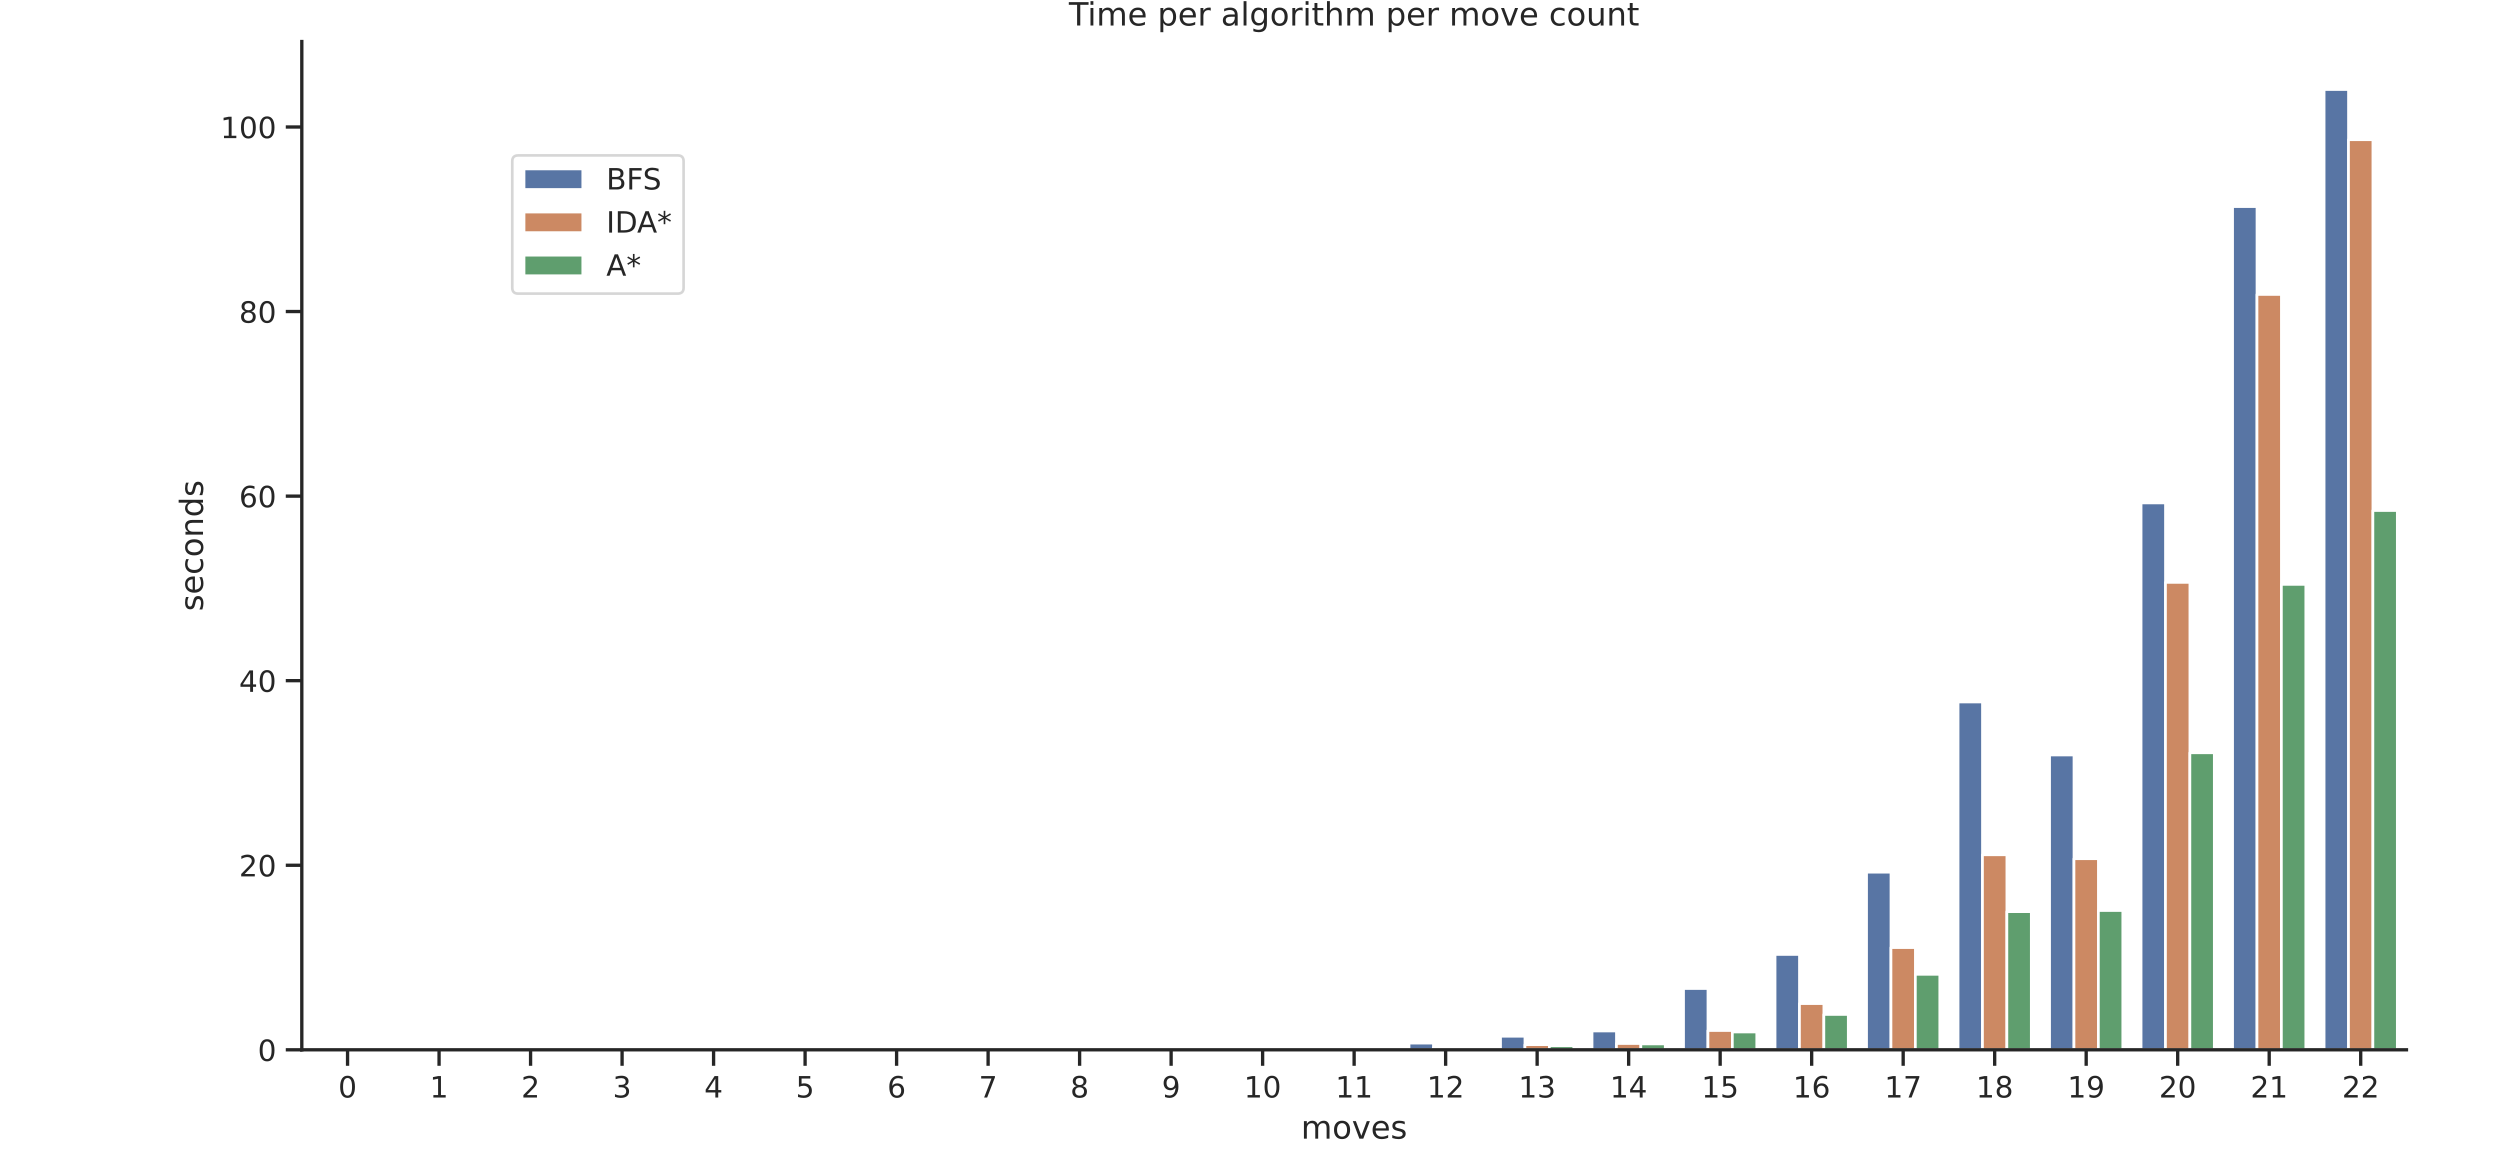 <?xml version="1.0" encoding="utf-8" standalone="no"?>
<!DOCTYPE svg PUBLIC "-//W3C//DTD SVG 1.1//EN"
  "http://www.w3.org/Graphics/SVG/1.1/DTD/svg11.dtd">
<!-- Created with matplotlib (https://matplotlib.org/) -->
<svg height="432pt" version="1.1" viewBox="0 0 936 432" width="936pt" xmlns="http://www.w3.org/2000/svg" xmlns:xlink="http://www.w3.org/1999/xlink">
 <defs>
  <style type="text/css">*{stroke-linecap:butt;stroke-linejoin:round;}</style>
 </defs>
 <g id="figure_1">
  <g id="patch_1">
   <path d="M 0 432 
L 936 432 
L 936 0 
L 0 0 
z
" style="fill:#ffffff;"/>
  </g>
  <g id="axes_1">
   <g id="patch_2">
    <path d="M 112.996 393.048 
L 900.977 393.048 
L 900.977 15.552 
L 112.996 15.552 
z
" style="fill:#ffffff;"/>
   </g>
   <g id="matplotlib.axis_1">
    <g id="xtick_1">
     <g id="line2d_1">
      <defs>
       <path d="M 0 0 
L 0 6 
" id="mb1e153c646" style="stroke:#262626;stroke-width:1.25;"/>
      </defs>
      <g>
       <use style="fill:#262626;stroke:#262626;stroke-width:1.25;" x="130.126" xlink:href="#mb1e153c646" y="393.048"/>
      </g>
     </g>
     <g id="text_1">
      <!-- 0 -->
      <g style="fill:#262626;" transform="translate(126.627 410.906)scale(0.11 -0.11)">
       <defs>
        <path d="M 31.781 66.406 
Q 24.172 66.406 20.328 58.906 
Q 16.5 51.422 16.5 36.375 
Q 16.5 21.391 20.328 13.891 
Q 24.172 6.391 31.781 6.391 
Q 39.453 6.391 43.281 13.891 
Q 47.125 21.391 47.125 36.375 
Q 47.125 51.422 43.281 58.906 
Q 39.453 66.406 31.781 66.406 
z
M 31.781 74.219 
Q 44.047 74.219 50.516 64.516 
Q 56.984 54.828 56.984 36.375 
Q 56.984 17.969 50.516 8.266 
Q 44.047 -1.422 31.781 -1.422 
Q 19.531 -1.422 13.062 8.266 
Q 6.594 17.969 6.594 36.375 
Q 6.594 54.828 13.062 64.516 
Q 19.531 74.219 31.781 74.219 
z
" id="DejaVuSans-48"/>
       </defs>
       <use xlink:href="#DejaVuSans-48"/>
      </g>
     </g>
    </g>
    <g id="xtick_2">
     <g id="line2d_2">
      <g>
       <use style="fill:#262626;stroke:#262626;stroke-width:1.25;" x="164.386" xlink:href="#mb1e153c646" y="393.048"/>
      </g>
     </g>
     <g id="text_2">
      <!-- 1 -->
      <g style="fill:#262626;" transform="translate(160.887 410.906)scale(0.11 -0.11)">
       <defs>
        <path d="M 12.406 8.297 
L 28.516 8.297 
L 28.516 63.922 
L 10.984 60.406 
L 10.984 69.391 
L 28.422 72.906 
L 38.281 72.906 
L 38.281 8.297 
L 54.391 8.297 
L 54.391 0 
L 12.406 0 
z
" id="DejaVuSans-49"/>
       </defs>
       <use xlink:href="#DejaVuSans-49"/>
      </g>
     </g>
    </g>
    <g id="xtick_3">
     <g id="line2d_3">
      <g>
       <use style="fill:#262626;stroke:#262626;stroke-width:1.25;" x="198.646" xlink:href="#mb1e153c646" y="393.048"/>
      </g>
     </g>
     <g id="text_3">
      <!-- 2 -->
      <g style="fill:#262626;" transform="translate(195.147 410.906)scale(0.11 -0.11)">
       <defs>
        <path d="M 19.188 8.297 
L 53.609 8.297 
L 53.609 0 
L 7.328 0 
L 7.328 8.297 
Q 12.938 14.109 22.625 23.891 
Q 32.328 33.688 34.812 36.531 
Q 39.547 41.844 41.422 45.531 
Q 43.312 49.219 43.312 52.781 
Q 43.312 58.594 39.234 62.25 
Q 35.156 65.922 28.609 65.922 
Q 23.969 65.922 18.812 64.312 
Q 13.672 62.703 7.812 59.422 
L 7.812 69.391 
Q 13.766 71.781 18.938 73 
Q 24.125 74.219 28.422 74.219 
Q 39.75 74.219 46.484 68.547 
Q 53.219 62.891 53.219 53.422 
Q 53.219 48.922 51.531 44.891 
Q 49.859 40.875 45.406 35.406 
Q 44.188 33.984 37.641 27.219 
Q 31.109 20.453 19.188 8.297 
z
" id="DejaVuSans-50"/>
       </defs>
       <use xlink:href="#DejaVuSans-50"/>
      </g>
     </g>
    </g>
    <g id="xtick_4">
     <g id="line2d_4">
      <g>
       <use style="fill:#262626;stroke:#262626;stroke-width:1.25;" x="232.906" xlink:href="#mb1e153c646" y="393.048"/>
      </g>
     </g>
     <g id="text_4">
      <!-- 3 -->
      <g style="fill:#262626;" transform="translate(229.407 410.906)scale(0.11 -0.11)">
       <defs>
        <path d="M 40.578 39.312 
Q 47.656 37.797 51.625 33 
Q 55.609 28.219 55.609 21.188 
Q 55.609 10.406 48.188 4.484 
Q 40.766 -1.422 27.094 -1.422 
Q 22.516 -1.422 17.656 -0.516 
Q 12.797 0.391 7.625 2.203 
L 7.625 11.719 
Q 11.719 9.328 16.594 8.109 
Q 21.484 6.891 26.812 6.891 
Q 36.078 6.891 40.938 10.547 
Q 45.797 14.203 45.797 21.188 
Q 45.797 27.641 41.281 31.266 
Q 36.766 34.906 28.719 34.906 
L 20.219 34.906 
L 20.219 43.016 
L 29.109 43.016 
Q 36.375 43.016 40.234 45.922 
Q 44.094 48.828 44.094 54.297 
Q 44.094 59.906 40.109 62.906 
Q 36.141 65.922 28.719 65.922 
Q 24.656 65.922 20.016 65.031 
Q 15.375 64.156 9.812 62.312 
L 9.812 71.094 
Q 15.438 72.656 20.344 73.438 
Q 25.25 74.219 29.594 74.219 
Q 40.828 74.219 47.359 69.109 
Q 53.906 64.016 53.906 55.328 
Q 53.906 49.266 50.438 45.094 
Q 46.969 40.922 40.578 39.312 
z
" id="DejaVuSans-51"/>
       </defs>
       <use xlink:href="#DejaVuSans-51"/>
      </g>
     </g>
    </g>
    <g id="xtick_5">
     <g id="line2d_5">
      <g>
       <use style="fill:#262626;stroke:#262626;stroke-width:1.25;" x="267.166" xlink:href="#mb1e153c646" y="393.048"/>
      </g>
     </g>
     <g id="text_5">
      <!-- 4 -->
      <g style="fill:#262626;" transform="translate(263.667 410.906)scale(0.11 -0.11)">
       <defs>
        <path d="M 37.797 64.312 
L 12.891 25.391 
L 37.797 25.391 
z
M 35.203 72.906 
L 47.609 72.906 
L 47.609 25.391 
L 58.016 25.391 
L 58.016 17.188 
L 47.609 17.188 
L 47.609 0 
L 37.797 0 
L 37.797 17.188 
L 4.891 17.188 
L 4.891 26.703 
z
" id="DejaVuSans-52"/>
       </defs>
       <use xlink:href="#DejaVuSans-52"/>
      </g>
     </g>
    </g>
    <g id="xtick_6">
     <g id="line2d_6">
      <g>
       <use style="fill:#262626;stroke:#262626;stroke-width:1.25;" x="301.426" xlink:href="#mb1e153c646" y="393.048"/>
      </g>
     </g>
     <g id="text_6">
      <!-- 5 -->
      <g style="fill:#262626;" transform="translate(297.927 410.906)scale(0.11 -0.11)">
       <defs>
        <path d="M 10.797 72.906 
L 49.516 72.906 
L 49.516 64.594 
L 19.828 64.594 
L 19.828 46.734 
Q 21.969 47.469 24.109 47.828 
Q 26.266 48.188 28.422 48.188 
Q 40.625 48.188 47.75 41.5 
Q 54.891 34.812 54.891 23.391 
Q 54.891 11.625 47.562 5.094 
Q 40.234 -1.422 26.906 -1.422 
Q 22.312 -1.422 17.547 -0.641 
Q 12.797 0.141 7.719 1.703 
L 7.719 11.625 
Q 12.109 9.234 16.797 8.062 
Q 21.484 6.891 26.703 6.891 
Q 35.156 6.891 40.078 11.328 
Q 45.016 15.766 45.016 23.391 
Q 45.016 31 40.078 35.438 
Q 35.156 39.891 26.703 39.891 
Q 22.75 39.891 18.812 39.016 
Q 14.891 38.141 10.797 36.281 
z
" id="DejaVuSans-53"/>
       </defs>
       <use xlink:href="#DejaVuSans-53"/>
      </g>
     </g>
    </g>
    <g id="xtick_7">
     <g id="line2d_7">
      <g>
       <use style="fill:#262626;stroke:#262626;stroke-width:1.25;" x="335.686" xlink:href="#mb1e153c646" y="393.048"/>
      </g>
     </g>
     <g id="text_7">
      <!-- 6 -->
      <g style="fill:#262626;" transform="translate(332.187 410.906)scale(0.11 -0.11)">
       <defs>
        <path d="M 33.016 40.375 
Q 26.375 40.375 22.484 35.828 
Q 18.609 31.297 18.609 23.391 
Q 18.609 15.531 22.484 10.953 
Q 26.375 6.391 33.016 6.391 
Q 39.656 6.391 43.531 10.953 
Q 47.406 15.531 47.406 23.391 
Q 47.406 31.297 43.531 35.828 
Q 39.656 40.375 33.016 40.375 
z
M 52.594 71.297 
L 52.594 62.312 
Q 48.875 64.062 45.094 64.984 
Q 41.312 65.922 37.594 65.922 
Q 27.828 65.922 22.672 59.328 
Q 17.531 52.734 16.797 39.406 
Q 19.672 43.656 24.016 45.922 
Q 28.375 48.188 33.594 48.188 
Q 44.578 48.188 50.953 41.516 
Q 57.328 34.859 57.328 23.391 
Q 57.328 12.156 50.688 5.359 
Q 44.047 -1.422 33.016 -1.422 
Q 20.359 -1.422 13.672 8.266 
Q 6.984 17.969 6.984 36.375 
Q 6.984 53.656 15.188 63.938 
Q 23.391 74.219 37.203 74.219 
Q 40.922 74.219 44.703 73.484 
Q 48.484 72.75 52.594 71.297 
z
" id="DejaVuSans-54"/>
       </defs>
       <use xlink:href="#DejaVuSans-54"/>
      </g>
     </g>
    </g>
    <g id="xtick_8">
     <g id="line2d_8">
      <g>
       <use style="fill:#262626;stroke:#262626;stroke-width:1.25;" x="369.946" xlink:href="#mb1e153c646" y="393.048"/>
      </g>
     </g>
     <g id="text_8">
      <!-- 7 -->
      <g style="fill:#262626;" transform="translate(366.447 410.906)scale(0.11 -0.11)">
       <defs>
        <path d="M 8.203 72.906 
L 55.078 72.906 
L 55.078 68.703 
L 28.609 0 
L 18.312 0 
L 43.219 64.594 
L 8.203 64.594 
z
" id="DejaVuSans-55"/>
       </defs>
       <use xlink:href="#DejaVuSans-55"/>
      </g>
     </g>
    </g>
    <g id="xtick_9">
     <g id="line2d_9">
      <g>
       <use style="fill:#262626;stroke:#262626;stroke-width:1.25;" x="404.206" xlink:href="#mb1e153c646" y="393.048"/>
      </g>
     </g>
     <g id="text_9">
      <!-- 8 -->
      <g style="fill:#262626;" transform="translate(400.707 410.906)scale(0.11 -0.11)">
       <defs>
        <path d="M 31.781 34.625 
Q 24.75 34.625 20.719 30.859 
Q 16.703 27.094 16.703 20.516 
Q 16.703 13.922 20.719 10.156 
Q 24.75 6.391 31.781 6.391 
Q 38.812 6.391 42.859 10.172 
Q 46.922 13.969 46.922 20.516 
Q 46.922 27.094 42.891 30.859 
Q 38.875 34.625 31.781 34.625 
z
M 21.922 38.812 
Q 15.578 40.375 12.031 44.719 
Q 8.5 49.078 8.5 55.328 
Q 8.5 64.062 14.719 69.141 
Q 20.953 74.219 31.781 74.219 
Q 42.672 74.219 48.875 69.141 
Q 55.078 64.062 55.078 55.328 
Q 55.078 49.078 51.531 44.719 
Q 48 40.375 41.703 38.812 
Q 48.828 37.156 52.797 32.312 
Q 56.781 27.484 56.781 20.516 
Q 56.781 9.906 50.312 4.234 
Q 43.844 -1.422 31.781 -1.422 
Q 19.734 -1.422 13.25 4.234 
Q 6.781 9.906 6.781 20.516 
Q 6.781 27.484 10.781 32.312 
Q 14.797 37.156 21.922 38.812 
z
M 18.312 54.391 
Q 18.312 48.734 21.844 45.562 
Q 25.391 42.391 31.781 42.391 
Q 38.141 42.391 41.719 45.562 
Q 45.312 48.734 45.312 54.391 
Q 45.312 60.062 41.719 63.234 
Q 38.141 66.406 31.781 66.406 
Q 25.391 66.406 21.844 63.234 
Q 18.312 60.062 18.312 54.391 
z
" id="DejaVuSans-56"/>
       </defs>
       <use xlink:href="#DejaVuSans-56"/>
      </g>
     </g>
    </g>
    <g id="xtick_10">
     <g id="line2d_10">
      <g>
       <use style="fill:#262626;stroke:#262626;stroke-width:1.25;" x="438.466" xlink:href="#mb1e153c646" y="393.048"/>
      </g>
     </g>
     <g id="text_10">
      <!-- 9 -->
      <g style="fill:#262626;" transform="translate(434.967 410.906)scale(0.11 -0.11)">
       <defs>
        <path d="M 10.984 1.516 
L 10.984 10.5 
Q 14.703 8.734 18.5 7.812 
Q 22.312 6.891 25.984 6.891 
Q 35.75 6.891 40.891 13.453 
Q 46.047 20.016 46.781 33.406 
Q 43.953 29.203 39.594 26.953 
Q 35.25 24.703 29.984 24.703 
Q 19.047 24.703 12.672 31.312 
Q 6.297 37.938 6.297 49.422 
Q 6.297 60.641 12.938 67.422 
Q 19.578 74.219 30.609 74.219 
Q 43.266 74.219 49.922 64.516 
Q 56.594 54.828 56.594 36.375 
Q 56.594 19.141 48.406 8.859 
Q 40.234 -1.422 26.422 -1.422 
Q 22.703 -1.422 18.891 -0.688 
Q 15.094 0.047 10.984 1.516 
z
M 30.609 32.422 
Q 37.25 32.422 41.125 36.953 
Q 45.016 41.5 45.016 49.422 
Q 45.016 57.281 41.125 61.844 
Q 37.25 66.406 30.609 66.406 
Q 23.969 66.406 20.094 61.844 
Q 16.219 57.281 16.219 49.422 
Q 16.219 41.5 20.094 36.953 
Q 23.969 32.422 30.609 32.422 
z
" id="DejaVuSans-57"/>
       </defs>
       <use xlink:href="#DejaVuSans-57"/>
      </g>
     </g>
    </g>
    <g id="xtick_11">
     <g id="line2d_11">
      <g>
       <use style="fill:#262626;stroke:#262626;stroke-width:1.25;" x="472.726" xlink:href="#mb1e153c646" y="393.048"/>
      </g>
     </g>
     <g id="text_11">
      <!-- 10 -->
      <g style="fill:#262626;" transform="translate(465.728 410.906)scale(0.11 -0.11)">
       <use xlink:href="#DejaVuSans-49"/>
       <use x="63.623" xlink:href="#DejaVuSans-48"/>
      </g>
     </g>
    </g>
    <g id="xtick_12">
     <g id="line2d_12">
      <g>
       <use style="fill:#262626;stroke:#262626;stroke-width:1.25;" x="506.986" xlink:href="#mb1e153c646" y="393.048"/>
      </g>
     </g>
     <g id="text_12">
      <!-- 11 -->
      <g style="fill:#262626;" transform="translate(499.988 410.906)scale(0.11 -0.11)">
       <use xlink:href="#DejaVuSans-49"/>
       <use x="63.623" xlink:href="#DejaVuSans-49"/>
      </g>
     </g>
    </g>
    <g id="xtick_13">
     <g id="line2d_13">
      <g>
       <use style="fill:#262626;stroke:#262626;stroke-width:1.25;" x="541.246" xlink:href="#mb1e153c646" y="393.048"/>
      </g>
     </g>
     <g id="text_13">
      <!-- 12 -->
      <g style="fill:#262626;" transform="translate(534.248 410.906)scale(0.11 -0.11)">
       <use xlink:href="#DejaVuSans-49"/>
       <use x="63.623" xlink:href="#DejaVuSans-50"/>
      </g>
     </g>
    </g>
    <g id="xtick_14">
     <g id="line2d_14">
      <g>
       <use style="fill:#262626;stroke:#262626;stroke-width:1.25;" x="575.506" xlink:href="#mb1e153c646" y="393.048"/>
      </g>
     </g>
     <g id="text_14">
      <!-- 13 -->
      <g style="fill:#262626;" transform="translate(568.508 410.906)scale(0.11 -0.11)">
       <use xlink:href="#DejaVuSans-49"/>
       <use x="63.623" xlink:href="#DejaVuSans-51"/>
      </g>
     </g>
    </g>
    <g id="xtick_15">
     <g id="line2d_15">
      <g>
       <use style="fill:#262626;stroke:#262626;stroke-width:1.25;" x="609.766" xlink:href="#mb1e153c646" y="393.048"/>
      </g>
     </g>
     <g id="text_15">
      <!-- 14 -->
      <g style="fill:#262626;" transform="translate(602.768 410.906)scale(0.11 -0.11)">
       <use xlink:href="#DejaVuSans-49"/>
       <use x="63.623" xlink:href="#DejaVuSans-52"/>
      </g>
     </g>
    </g>
    <g id="xtick_16">
     <g id="line2d_16">
      <g>
       <use style="fill:#262626;stroke:#262626;stroke-width:1.25;" x="644.026" xlink:href="#mb1e153c646" y="393.048"/>
      </g>
     </g>
     <g id="text_16">
      <!-- 15 -->
      <g style="fill:#262626;" transform="translate(637.028 410.906)scale(0.11 -0.11)">
       <use xlink:href="#DejaVuSans-49"/>
       <use x="63.623" xlink:href="#DejaVuSans-53"/>
      </g>
     </g>
    </g>
    <g id="xtick_17">
     <g id="line2d_17">
      <g>
       <use style="fill:#262626;stroke:#262626;stroke-width:1.25;" x="678.287" xlink:href="#mb1e153c646" y="393.048"/>
      </g>
     </g>
     <g id="text_17">
      <!-- 16 -->
      <g style="fill:#262626;" transform="translate(671.288 410.906)scale(0.11 -0.11)">
       <use xlink:href="#DejaVuSans-49"/>
       <use x="63.623" xlink:href="#DejaVuSans-54"/>
      </g>
     </g>
    </g>
    <g id="xtick_18">
     <g id="line2d_18">
      <g>
       <use style="fill:#262626;stroke:#262626;stroke-width:1.25;" x="712.547" xlink:href="#mb1e153c646" y="393.048"/>
      </g>
     </g>
     <g id="text_18">
      <!-- 17 -->
      <g style="fill:#262626;" transform="translate(705.548 410.906)scale(0.11 -0.11)">
       <use xlink:href="#DejaVuSans-49"/>
       <use x="63.623" xlink:href="#DejaVuSans-55"/>
      </g>
     </g>
    </g>
    <g id="xtick_19">
     <g id="line2d_19">
      <g>
       <use style="fill:#262626;stroke:#262626;stroke-width:1.25;" x="746.807" xlink:href="#mb1e153c646" y="393.048"/>
      </g>
     </g>
     <g id="text_19">
      <!-- 18 -->
      <g style="fill:#262626;" transform="translate(739.808 410.906)scale(0.11 -0.11)">
       <use xlink:href="#DejaVuSans-49"/>
       <use x="63.623" xlink:href="#DejaVuSans-56"/>
      </g>
     </g>
    </g>
    <g id="xtick_20">
     <g id="line2d_20">
      <g>
       <use style="fill:#262626;stroke:#262626;stroke-width:1.25;" x="781.067" xlink:href="#mb1e153c646" y="393.048"/>
      </g>
     </g>
     <g id="text_20">
      <!-- 19 -->
      <g style="fill:#262626;" transform="translate(774.068 410.906)scale(0.11 -0.11)">
       <use xlink:href="#DejaVuSans-49"/>
       <use x="63.623" xlink:href="#DejaVuSans-57"/>
      </g>
     </g>
    </g>
    <g id="xtick_21">
     <g id="line2d_21">
      <g>
       <use style="fill:#262626;stroke:#262626;stroke-width:1.25;" x="815.327" xlink:href="#mb1e153c646" y="393.048"/>
      </g>
     </g>
     <g id="text_21">
      <!-- 20 -->
      <g style="fill:#262626;" transform="translate(808.328 410.906)scale(0.11 -0.11)">
       <use xlink:href="#DejaVuSans-50"/>
       <use x="63.623" xlink:href="#DejaVuSans-48"/>
      </g>
     </g>
    </g>
    <g id="xtick_22">
     <g id="line2d_22">
      <g>
       <use style="fill:#262626;stroke:#262626;stroke-width:1.25;" x="849.587" xlink:href="#mb1e153c646" y="393.048"/>
      </g>
     </g>
     <g id="text_22">
      <!-- 21 -->
      <g style="fill:#262626;" transform="translate(842.588 410.906)scale(0.11 -0.11)">
       <use xlink:href="#DejaVuSans-50"/>
       <use x="63.623" xlink:href="#DejaVuSans-49"/>
      </g>
     </g>
    </g>
    <g id="xtick_23">
     <g id="line2d_23">
      <g>
       <use style="fill:#262626;stroke:#262626;stroke-width:1.25;" x="883.847" xlink:href="#mb1e153c646" y="393.048"/>
      </g>
     </g>
     <g id="text_23">
      <!-- 22 -->
      <g style="fill:#262626;" transform="translate(876.848 410.906)scale(0.11 -0.11)">
       <use xlink:href="#DejaVuSans-50"/>
       <use x="63.623" xlink:href="#DejaVuSans-50"/>
      </g>
     </g>
    </g>
    <g id="text_24">
     <!-- moves -->
     <g style="fill:#262626;" transform="translate(487.102 426.312)scale(0.12 -0.12)">
      <defs>
       <path d="M 52 44.188 
Q 55.375 50.25 60.062 53.125 
Q 64.75 56 71.094 56 
Q 79.641 56 84.281 50.016 
Q 88.922 44.047 88.922 33.016 
L 88.922 0 
L 79.891 0 
L 79.891 32.719 
Q 79.891 40.578 77.094 44.375 
Q 74.312 48.188 68.609 48.188 
Q 61.625 48.188 57.562 43.547 
Q 53.516 38.922 53.516 30.906 
L 53.516 0 
L 44.484 0 
L 44.484 32.719 
Q 44.484 40.625 41.703 44.406 
Q 38.922 48.188 33.109 48.188 
Q 26.219 48.188 22.156 43.531 
Q 18.109 38.875 18.109 30.906 
L 18.109 0 
L 9.078 0 
L 9.078 54.688 
L 18.109 54.688 
L 18.109 46.188 
Q 21.188 51.219 25.484 53.609 
Q 29.781 56 35.688 56 
Q 41.656 56 45.828 52.969 
Q 50 49.953 52 44.188 
z
" id="DejaVuSans-109"/>
       <path d="M 30.609 48.391 
Q 23.391 48.391 19.188 42.75 
Q 14.984 37.109 14.984 27.297 
Q 14.984 17.484 19.156 11.844 
Q 23.344 6.203 30.609 6.203 
Q 37.797 6.203 41.984 11.859 
Q 46.188 17.531 46.188 27.297 
Q 46.188 37.016 41.984 42.703 
Q 37.797 48.391 30.609 48.391 
z
M 30.609 56 
Q 42.328 56 49.016 48.375 
Q 55.719 40.766 55.719 27.297 
Q 55.719 13.875 49.016 6.219 
Q 42.328 -1.422 30.609 -1.422 
Q 18.844 -1.422 12.172 6.219 
Q 5.516 13.875 5.516 27.297 
Q 5.516 40.766 12.172 48.375 
Q 18.844 56 30.609 56 
z
" id="DejaVuSans-111"/>
       <path d="M 2.984 54.688 
L 12.5 54.688 
L 29.594 8.797 
L 46.688 54.688 
L 56.203 54.688 
L 35.688 0 
L 23.484 0 
z
" id="DejaVuSans-118"/>
       <path d="M 56.203 29.594 
L 56.203 25.203 
L 14.891 25.203 
Q 15.484 15.922 20.484 11.062 
Q 25.484 6.203 34.422 6.203 
Q 39.594 6.203 44.453 7.469 
Q 49.312 8.734 54.109 11.281 
L 54.109 2.781 
Q 49.266 0.734 44.188 -0.344 
Q 39.109 -1.422 33.891 -1.422 
Q 20.797 -1.422 13.156 6.188 
Q 5.516 13.812 5.516 26.812 
Q 5.516 40.234 12.766 48.109 
Q 20.016 56 32.328 56 
Q 43.359 56 49.781 48.891 
Q 56.203 41.797 56.203 29.594 
z
M 47.219 32.234 
Q 47.125 39.594 43.094 43.984 
Q 39.062 48.391 32.422 48.391 
Q 24.906 48.391 20.391 44.141 
Q 15.875 39.891 15.188 32.172 
z
" id="DejaVuSans-101"/>
       <path d="M 44.281 53.078 
L 44.281 44.578 
Q 40.484 46.531 36.375 47.5 
Q 32.281 48.484 27.875 48.484 
Q 21.188 48.484 17.844 46.438 
Q 14.5 44.391 14.5 40.281 
Q 14.5 37.156 16.891 35.375 
Q 19.281 33.594 26.516 31.984 
L 29.594 31.297 
Q 39.156 29.25 43.188 25.516 
Q 47.219 21.781 47.219 15.094 
Q 47.219 7.469 41.188 3.016 
Q 35.156 -1.422 24.609 -1.422 
Q 20.219 -1.422 15.453 -0.562 
Q 10.688 0.297 5.422 2 
L 5.422 11.281 
Q 10.406 8.688 15.234 7.391 
Q 20.062 6.109 24.812 6.109 
Q 31.156 6.109 34.562 8.281 
Q 37.984 10.453 37.984 14.406 
Q 37.984 18.062 35.516 20.016 
Q 33.062 21.969 24.703 23.781 
L 21.578 24.516 
Q 13.234 26.266 9.516 29.906 
Q 5.812 33.547 5.812 39.891 
Q 5.812 47.609 11.281 51.797 
Q 16.75 56 26.812 56 
Q 31.781 56 36.172 55.266 
Q 40.578 54.547 44.281 53.078 
z
" id="DejaVuSans-115"/>
      </defs>
      <use xlink:href="#DejaVuSans-109"/>
      <use x="97.412" xlink:href="#DejaVuSans-111"/>
      <use x="158.594" xlink:href="#DejaVuSans-118"/>
      <use x="217.773" xlink:href="#DejaVuSans-101"/>
      <use x="279.297" xlink:href="#DejaVuSans-115"/>
     </g>
    </g>
   </g>
   <g id="matplotlib.axis_2">
    <g id="ytick_1">
     <g id="line2d_24">
      <defs>
       <path d="M 0 0 
L -6 0 
" id="m7c063739e6" style="stroke:#262626;stroke-width:1.25;"/>
      </defs>
      <g>
       <use style="fill:#262626;stroke:#262626;stroke-width:1.25;" x="112.996" xlink:href="#m7c063739e6" y="393.048"/>
      </g>
     </g>
     <g id="text_25">
      <!-- 0 -->
      <g style="fill:#262626;" transform="translate(96.497 397.227)scale(0.11 -0.11)">
       <use xlink:href="#DejaVuSans-48"/>
      </g>
     </g>
    </g>
    <g id="ytick_2">
     <g id="line2d_25">
      <g>
       <use style="fill:#262626;stroke:#262626;stroke-width:1.25;" x="112.996" xlink:href="#m7c063739e6" y="323.947"/>
      </g>
     </g>
     <g id="text_26">
      <!-- 20 -->
      <g style="fill:#262626;" transform="translate(89.499 328.127)scale(0.11 -0.11)">
       <use xlink:href="#DejaVuSans-50"/>
       <use x="63.623" xlink:href="#DejaVuSans-48"/>
      </g>
     </g>
    </g>
    <g id="ytick_3">
     <g id="line2d_26">
      <g>
       <use style="fill:#262626;stroke:#262626;stroke-width:1.25;" x="112.996" xlink:href="#m7c063739e6" y="254.847"/>
      </g>
     </g>
     <g id="text_27">
      <!-- 40 -->
      <g style="fill:#262626;" transform="translate(89.499 259.026)scale(0.11 -0.11)">
       <use xlink:href="#DejaVuSans-52"/>
       <use x="63.623" xlink:href="#DejaVuSans-48"/>
      </g>
     </g>
    </g>
    <g id="ytick_4">
     <g id="line2d_27">
      <g>
       <use style="fill:#262626;stroke:#262626;stroke-width:1.25;" x="112.996" xlink:href="#m7c063739e6" y="185.746"/>
      </g>
     </g>
     <g id="text_28">
      <!-- 60 -->
      <g style="fill:#262626;" transform="translate(89.499 189.925)scale(0.11 -0.11)">
       <use xlink:href="#DejaVuSans-54"/>
       <use x="63.623" xlink:href="#DejaVuSans-48"/>
      </g>
     </g>
    </g>
    <g id="ytick_5">
     <g id="line2d_28">
      <g>
       <use style="fill:#262626;stroke:#262626;stroke-width:1.25;" x="112.996" xlink:href="#m7c063739e6" y="116.646"/>
      </g>
     </g>
     <g id="text_29">
      <!-- 80 -->
      <g style="fill:#262626;" transform="translate(89.499 120.825)scale(0.11 -0.11)">
       <use xlink:href="#DejaVuSans-56"/>
       <use x="63.623" xlink:href="#DejaVuSans-48"/>
      </g>
     </g>
    </g>
    <g id="ytick_6">
     <g id="line2d_29">
      <g>
       <use style="fill:#262626;stroke:#262626;stroke-width:1.25;" x="112.996" xlink:href="#m7c063739e6" y="47.545"/>
      </g>
     </g>
     <g id="text_30">
      <!-- 100 -->
      <g style="fill:#262626;" transform="translate(82.5 51.724)scale(0.11 -0.11)">
       <use xlink:href="#DejaVuSans-49"/>
       <use x="63.623" xlink:href="#DejaVuSans-48"/>
       <use x="127.246" xlink:href="#DejaVuSans-48"/>
      </g>
     </g>
    </g>
    <g id="text_31">
     <!-- seconds -->
     <g style="fill:#262626;" transform="translate(76.004 228.825)rotate(-90)scale(0.12 -0.12)">
      <defs>
       <path d="M 48.781 52.594 
L 48.781 44.188 
Q 44.969 46.297 41.141 47.344 
Q 37.312 48.391 33.406 48.391 
Q 24.656 48.391 19.812 42.844 
Q 14.984 37.312 14.984 27.297 
Q 14.984 17.281 19.812 11.734 
Q 24.656 6.203 33.406 6.203 
Q 37.312 6.203 41.141 7.25 
Q 44.969 8.297 48.781 10.406 
L 48.781 2.094 
Q 45.016 0.344 40.984 -0.531 
Q 36.969 -1.422 32.422 -1.422 
Q 20.062 -1.422 12.781 6.344 
Q 5.516 14.109 5.516 27.297 
Q 5.516 40.672 12.859 48.328 
Q 20.219 56 33.016 56 
Q 37.156 56 41.109 55.141 
Q 45.062 54.297 48.781 52.594 
z
" id="DejaVuSans-99"/>
       <path d="M 54.891 33.016 
L 54.891 0 
L 45.906 0 
L 45.906 32.719 
Q 45.906 40.484 42.875 44.328 
Q 39.844 48.188 33.797 48.188 
Q 26.516 48.188 22.312 43.547 
Q 18.109 38.922 18.109 30.906 
L 18.109 0 
L 9.078 0 
L 9.078 54.688 
L 18.109 54.688 
L 18.109 46.188 
Q 21.344 51.125 25.703 53.562 
Q 30.078 56 35.797 56 
Q 45.219 56 50.047 50.172 
Q 54.891 44.344 54.891 33.016 
z
" id="DejaVuSans-110"/>
       <path d="M 45.406 46.391 
L 45.406 75.984 
L 54.391 75.984 
L 54.391 0 
L 45.406 0 
L 45.406 8.203 
Q 42.578 3.328 38.25 0.953 
Q 33.938 -1.422 27.875 -1.422 
Q 17.969 -1.422 11.734 6.484 
Q 5.516 14.406 5.516 27.297 
Q 5.516 40.188 11.734 48.094 
Q 17.969 56 27.875 56 
Q 33.938 56 38.25 53.625 
Q 42.578 51.266 45.406 46.391 
z
M 14.797 27.297 
Q 14.797 17.391 18.875 11.75 
Q 22.953 6.109 30.078 6.109 
Q 37.203 6.109 41.297 11.75 
Q 45.406 17.391 45.406 27.297 
Q 45.406 37.203 41.297 42.844 
Q 37.203 48.484 30.078 48.484 
Q 22.953 48.484 18.875 42.844 
Q 14.797 37.203 14.797 27.297 
z
" id="DejaVuSans-100"/>
      </defs>
      <use xlink:href="#DejaVuSans-115"/>
      <use x="52.1" xlink:href="#DejaVuSans-101"/>
      <use x="113.623" xlink:href="#DejaVuSans-99"/>
      <use x="168.604" xlink:href="#DejaVuSans-111"/>
      <use x="229.785" xlink:href="#DejaVuSans-110"/>
      <use x="293.164" xlink:href="#DejaVuSans-100"/>
      <use x="356.641" xlink:href="#DejaVuSans-115"/>
     </g>
    </g>
   </g>
   <g id="patch_3">
    <path clip-path="url(#p60b60d63d7)" d="M 116.422 393.048 
L 125.558 393.048 
L 125.558 393.048 
L 116.422 393.048 
z
" style="fill:#5875a4;stroke:#ffffff;stroke-linejoin:miter;"/>
   </g>
   <g id="patch_4">
    <path clip-path="url(#p60b60d63d7)" d="M 150.682 393.048 
L 159.818 393.048 
L 159.818 393.048 
L 150.682 393.048 
z
" style="fill:#5875a4;stroke:#ffffff;stroke-linejoin:miter;"/>
   </g>
   <g id="patch_5">
    <path clip-path="url(#p60b60d63d7)" d="M 184.942 393.048 
L 194.078 393.048 
L 194.078 393.048 
L 184.942 393.048 
z
" style="fill:#5875a4;stroke:#ffffff;stroke-linejoin:miter;"/>
   </g>
   <g id="patch_6">
    <path clip-path="url(#p60b60d63d7)" d="M 219.202 393.048 
L 228.338 393.048 
L 228.338 393.048 
L 219.202 393.048 
z
" style="fill:#5875a4;stroke:#ffffff;stroke-linejoin:miter;"/>
   </g>
   <g id="patch_7">
    <path clip-path="url(#p60b60d63d7)" d="M 253.462 393.048 
L 262.598 393.048 
L 262.598 393.047 
L 253.462 393.047 
z
" style="fill:#5875a4;stroke:#ffffff;stroke-linejoin:miter;"/>
   </g>
   <g id="patch_8">
    <path clip-path="url(#p60b60d63d7)" d="M 287.722 393.048 
L 296.858 393.048 
L 296.858 393.043 
L 287.722 393.043 
z
" style="fill:#5875a4;stroke:#ffffff;stroke-linejoin:miter;"/>
   </g>
   <g id="patch_9">
    <path clip-path="url(#p60b60d63d7)" d="M 321.982 393.048 
L 331.118 393.048 
L 331.118 393.034 
L 321.982 393.034 
z
" style="fill:#5875a4;stroke:#ffffff;stroke-linejoin:miter;"/>
   </g>
   <g id="patch_10">
    <path clip-path="url(#p60b60d63d7)" d="M 356.242 393.048 
L 365.378 393.048 
L 365.378 393.01 
L 356.242 393.01 
z
" style="fill:#5875a4;stroke:#ffffff;stroke-linejoin:miter;"/>
   </g>
   <g id="patch_11">
    <path clip-path="url(#p60b60d63d7)" d="M 390.502 393.048 
L 399.638 393.048 
L 399.638 392.956 
L 390.502 392.956 
z
" style="fill:#5875a4;stroke:#ffffff;stroke-linejoin:miter;"/>
   </g>
   <g id="patch_12">
    <path clip-path="url(#p60b60d63d7)" d="M 424.762 393.048 
L 433.898 393.048 
L 433.898 392.831 
L 424.762 392.831 
z
" style="fill:#5875a4;stroke:#ffffff;stroke-linejoin:miter;"/>
   </g>
   <g id="patch_13">
    <path clip-path="url(#p60b60d63d7)" d="M 459.022 393.048 
L 468.158 393.048 
L 468.158 392.559 
L 459.022 392.559 
z
" style="fill:#5875a4;stroke:#ffffff;stroke-linejoin:miter;"/>
   </g>
   <g id="patch_14">
    <path clip-path="url(#p60b60d63d7)" d="M 493.282 393.048 
L 502.418 393.048 
L 502.418 392.079 
L 493.282 392.079 
z
" style="fill:#5875a4;stroke:#ffffff;stroke-linejoin:miter;"/>
   </g>
   <g id="patch_15">
    <path clip-path="url(#p60b60d63d7)" d="M 527.542 393.048 
L 536.678 393.048 
L 536.678 390.558 
L 527.542 390.558 
z
" style="fill:#5875a4;stroke:#ffffff;stroke-linejoin:miter;"/>
   </g>
   <g id="patch_16">
    <path clip-path="url(#p60b60d63d7)" d="M 561.802 393.048 
L 570.938 393.048 
L 570.938 387.99 
L 561.802 387.99 
z
" style="fill:#5875a4;stroke:#ffffff;stroke-linejoin:miter;"/>
   </g>
   <g id="patch_17">
    <path clip-path="url(#p60b60d63d7)" d="M 596.062 393.048 
L 605.198 393.048 
L 605.198 386.009 
L 596.062 386.009 
z
" style="fill:#5875a4;stroke:#ffffff;stroke-linejoin:miter;"/>
   </g>
   <g id="patch_18">
    <path clip-path="url(#p60b60d63d7)" d="M 630.322 393.048 
L 639.458 393.048 
L 639.458 370.1 
L 630.322 370.1 
z
" style="fill:#5875a4;stroke:#ffffff;stroke-linejoin:miter;"/>
   </g>
   <g id="patch_19">
    <path clip-path="url(#p60b60d63d7)" d="M 664.583 393.048 
L 673.719 393.048 
L 673.719 357.361 
L 664.583 357.361 
z
" style="fill:#5875a4;stroke:#ffffff;stroke-linejoin:miter;"/>
   </g>
   <g id="patch_20">
    <path clip-path="url(#p60b60d63d7)" d="M 698.843 393.048 
L 707.979 393.048 
L 707.979 326.545 
L 698.843 326.545 
z
" style="fill:#5875a4;stroke:#ffffff;stroke-linejoin:miter;"/>
   </g>
   <g id="patch_21">
    <path clip-path="url(#p60b60d63d7)" d="M 733.103 393.048 
L 742.239 393.048 
L 742.239 262.815 
L 733.103 262.815 
z
" style="fill:#5875a4;stroke:#ffffff;stroke-linejoin:miter;"/>
   </g>
   <g id="patch_22">
    <path clip-path="url(#p60b60d63d7)" d="M 767.363 393.048 
L 776.499 393.048 
L 776.499 282.666 
L 767.363 282.666 
z
" style="fill:#5875a4;stroke:#ffffff;stroke-linejoin:miter;"/>
   </g>
   <g id="patch_23">
    <path clip-path="url(#p60b60d63d7)" d="M 801.623 393.048 
L 810.759 393.048 
L 810.759 188.29 
L 801.623 188.29 
z
" style="fill:#5875a4;stroke:#ffffff;stroke-linejoin:miter;"/>
   </g>
   <g id="patch_24">
    <path clip-path="url(#p60b60d63d7)" d="M 835.883 393.048 
L 845.019 393.048 
L 845.019 77.342 
L 835.883 77.342 
z
" style="fill:#5875a4;stroke:#ffffff;stroke-linejoin:miter;"/>
   </g>
   <g id="patch_25">
    <path clip-path="url(#p60b60d63d7)" d="M 870.143 393.048 
L 879.279 393.048 
L 879.279 33.528 
L 870.143 33.528 
z
" style="fill:#5875a4;stroke:#ffffff;stroke-linejoin:miter;"/>
   </g>
   <g id="patch_26">
    <path clip-path="url(#p60b60d63d7)" d="M 125.558 393.048 
L 134.694 393.048 
L 134.694 393.048 
L 125.558 393.048 
z
" style="fill:#cc8963;stroke:#ffffff;stroke-linejoin:miter;"/>
   </g>
   <g id="patch_27">
    <path clip-path="url(#p60b60d63d7)" d="M 159.818 393.048 
L 168.954 393.048 
L 168.954 393.048 
L 159.818 393.048 
z
" style="fill:#cc8963;stroke:#ffffff;stroke-linejoin:miter;"/>
   </g>
   <g id="patch_28">
    <path clip-path="url(#p60b60d63d7)" d="M 194.078 393.048 
L 203.214 393.048 
L 203.214 393.048 
L 194.078 393.048 
z
" style="fill:#cc8963;stroke:#ffffff;stroke-linejoin:miter;"/>
   </g>
   <g id="patch_29">
    <path clip-path="url(#p60b60d63d7)" d="M 228.338 393.048 
L 237.474 393.048 
L 237.474 393.048 
L 228.338 393.048 
z
" style="fill:#cc8963;stroke:#ffffff;stroke-linejoin:miter;"/>
   </g>
   <g id="patch_30">
    <path clip-path="url(#p60b60d63d7)" d="M 262.598 393.048 
L 271.734 393.048 
L 271.734 393.048 
L 262.598 393.048 
z
" style="fill:#cc8963;stroke:#ffffff;stroke-linejoin:miter;"/>
   </g>
   <g id="patch_31">
    <path clip-path="url(#p60b60d63d7)" d="M 296.858 393.048 
L 305.994 393.048 
L 305.994 393.047 
L 296.858 393.047 
z
" style="fill:#cc8963;stroke:#ffffff;stroke-linejoin:miter;"/>
   </g>
   <g id="patch_32">
    <path clip-path="url(#p60b60d63d7)" d="M 331.118 393.048 
L 340.254 393.048 
L 340.254 393.045 
L 331.118 393.045 
z
" style="fill:#cc8963;stroke:#ffffff;stroke-linejoin:miter;"/>
   </g>
   <g id="patch_33">
    <path clip-path="url(#p60b60d63d7)" d="M 365.378 393.048 
L 374.514 393.048 
L 374.514 393.038 
L 365.378 393.038 
z
" style="fill:#cc8963;stroke:#ffffff;stroke-linejoin:miter;"/>
   </g>
   <g id="patch_34">
    <path clip-path="url(#p60b60d63d7)" d="M 399.638 393.048 
L 408.774 393.048 
L 408.774 393.023 
L 399.638 393.023 
z
" style="fill:#cc8963;stroke:#ffffff;stroke-linejoin:miter;"/>
   </g>
   <g id="patch_35">
    <path clip-path="url(#p60b60d63d7)" d="M 433.898 393.048 
L 443.034 393.048 
L 443.034 392.985 
L 433.898 392.985 
z
" style="fill:#cc8963;stroke:#ffffff;stroke-linejoin:miter;"/>
   </g>
   <g id="patch_36">
    <path clip-path="url(#p60b60d63d7)" d="M 468.158 393.048 
L 477.294 393.048 
L 477.294 392.906 
L 468.158 392.906 
z
" style="fill:#cc8963;stroke:#ffffff;stroke-linejoin:miter;"/>
   </g>
   <g id="patch_37">
    <path clip-path="url(#p60b60d63d7)" d="M 502.418 393.048 
L 511.554 393.048 
L 511.554 392.69 
L 502.418 392.69 
z
" style="fill:#cc8963;stroke:#ffffff;stroke-linejoin:miter;"/>
   </g>
   <g id="patch_38">
    <path clip-path="url(#p60b60d63d7)" d="M 536.678 393.048 
L 545.814 393.048 
L 545.814 392.224 
L 536.678 392.224 
z
" style="fill:#cc8963;stroke:#ffffff;stroke-linejoin:miter;"/>
   </g>
   <g id="patch_39">
    <path clip-path="url(#p60b60d63d7)" d="M 570.938 393.048 
L 580.074 393.048 
L 580.074 391.117 
L 570.938 391.117 
z
" style="fill:#cc8963;stroke:#ffffff;stroke-linejoin:miter;"/>
   </g>
   <g id="patch_40">
    <path clip-path="url(#p60b60d63d7)" d="M 605.198 393.048 
L 614.334 393.048 
L 614.334 390.691 
L 605.198 390.691 
z
" style="fill:#cc8963;stroke:#ffffff;stroke-linejoin:miter;"/>
   </g>
   <g id="patch_41">
    <path clip-path="url(#p60b60d63d7)" d="M 639.458 393.048 
L 648.594 393.048 
L 648.594 385.832 
L 639.458 385.832 
z
" style="fill:#cc8963;stroke:#ffffff;stroke-linejoin:miter;"/>
   </g>
   <g id="patch_42">
    <path clip-path="url(#p60b60d63d7)" d="M 673.719 393.048 
L 682.855 393.048 
L 682.855 375.759 
L 673.719 375.759 
z
" style="fill:#cc8963;stroke:#ffffff;stroke-linejoin:miter;"/>
   </g>
   <g id="patch_43">
    <path clip-path="url(#p60b60d63d7)" d="M 707.979 393.048 
L 717.115 393.048 
L 717.115 354.769 
L 707.979 354.769 
z
" style="fill:#cc8963;stroke:#ffffff;stroke-linejoin:miter;"/>
   </g>
   <g id="patch_44">
    <path clip-path="url(#p60b60d63d7)" d="M 742.239 393.048 
L 751.375 393.048 
L 751.375 320.039 
L 742.239 320.039 
z
" style="fill:#cc8963;stroke:#ffffff;stroke-linejoin:miter;"/>
   </g>
   <g id="patch_45">
    <path clip-path="url(#p60b60d63d7)" d="M 776.499 393.048 
L 785.635 393.048 
L 785.635 321.511 
L 776.499 321.511 
z
" style="fill:#cc8963;stroke:#ffffff;stroke-linejoin:miter;"/>
   </g>
   <g id="patch_46">
    <path clip-path="url(#p60b60d63d7)" d="M 810.759 393.048 
L 819.895 393.048 
L 819.895 218.043 
L 810.759 218.043 
z
" style="fill:#cc8963;stroke:#ffffff;stroke-linejoin:miter;"/>
   </g>
   <g id="patch_47">
    <path clip-path="url(#p60b60d63d7)" d="M 845.019 393.048 
L 854.155 393.048 
L 854.155 110.239 
L 845.019 110.239 
z
" style="fill:#cc8963;stroke:#ffffff;stroke-linejoin:miter;"/>
   </g>
   <g id="patch_48">
    <path clip-path="url(#p60b60d63d7)" d="M 879.279 393.048 
L 888.415 393.048 
L 888.415 52.324 
L 879.279 52.324 
z
" style="fill:#cc8963;stroke:#ffffff;stroke-linejoin:miter;"/>
   </g>
   <g id="patch_49">
    <path clip-path="url(#p60b60d63d7)" d="M 134.694 393.048 
L 143.83 393.048 
L 143.83 393.048 
L 134.694 393.048 
z
" style="fill:#5f9e6e;stroke:#ffffff;stroke-linejoin:miter;"/>
   </g>
   <g id="patch_50">
    <path clip-path="url(#p60b60d63d7)" d="M 168.954 393.048 
L 178.09 393.048 
L 178.09 393.048 
L 168.954 393.048 
z
" style="fill:#5f9e6e;stroke:#ffffff;stroke-linejoin:miter;"/>
   </g>
   <g id="patch_51">
    <path clip-path="url(#p60b60d63d7)" d="M 203.214 393.048 
L 212.35 393.048 
L 212.35 393.048 
L 203.214 393.048 
z
" style="fill:#5f9e6e;stroke:#ffffff;stroke-linejoin:miter;"/>
   </g>
   <g id="patch_52">
    <path clip-path="url(#p60b60d63d7)" d="M 237.474 393.048 
L 246.61 393.048 
L 246.61 393.048 
L 237.474 393.048 
z
" style="fill:#5f9e6e;stroke:#ffffff;stroke-linejoin:miter;"/>
   </g>
   <g id="patch_53">
    <path clip-path="url(#p60b60d63d7)" d="M 271.734 393.048 
L 280.87 393.048 
L 280.87 393.048 
L 271.734 393.048 
z
" style="fill:#5f9e6e;stroke:#ffffff;stroke-linejoin:miter;"/>
   </g>
   <g id="patch_54">
    <path clip-path="url(#p60b60d63d7)" d="M 305.994 393.048 
L 315.13 393.048 
L 315.13 393.047 
L 305.994 393.047 
z
" style="fill:#5f9e6e;stroke:#ffffff;stroke-linejoin:miter;"/>
   </g>
   <g id="patch_55">
    <path clip-path="url(#p60b60d63d7)" d="M 340.254 393.048 
L 349.39 393.048 
L 349.39 393.044 
L 340.254 393.044 
z
" style="fill:#5f9e6e;stroke:#ffffff;stroke-linejoin:miter;"/>
   </g>
   <g id="patch_56">
    <path clip-path="url(#p60b60d63d7)" d="M 374.514 393.048 
L 383.65 393.048 
L 383.65 393.037 
L 374.514 393.037 
z
" style="fill:#5f9e6e;stroke:#ffffff;stroke-linejoin:miter;"/>
   </g>
   <g id="patch_57">
    <path clip-path="url(#p60b60d63d7)" d="M 408.774 393.048 
L 417.91 393.048 
L 417.91 393.023 
L 408.774 393.023 
z
" style="fill:#5f9e6e;stroke:#ffffff;stroke-linejoin:miter;"/>
   </g>
   <g id="patch_58">
    <path clip-path="url(#p60b60d63d7)" d="M 443.034 393.048 
L 452.17 393.048 
L 452.17 392.988 
L 443.034 392.988 
z
" style="fill:#5f9e6e;stroke:#ffffff;stroke-linejoin:miter;"/>
   </g>
   <g id="patch_59">
    <path clip-path="url(#p60b60d63d7)" d="M 477.294 393.048 
L 486.43 393.048 
L 486.43 392.921 
L 477.294 392.921 
z
" style="fill:#5f9e6e;stroke:#ffffff;stroke-linejoin:miter;"/>
   </g>
   <g id="patch_60">
    <path clip-path="url(#p60b60d63d7)" d="M 511.554 393.048 
L 520.69 393.048 
L 520.69 392.729 
L 511.554 392.729 
z
" style="fill:#5f9e6e;stroke:#ffffff;stroke-linejoin:miter;"/>
   </g>
   <g id="patch_61">
    <path clip-path="url(#p60b60d63d7)" d="M 545.814 393.048 
L 554.95 393.048 
L 554.95 392.437 
L 545.814 392.437 
z
" style="fill:#5f9e6e;stroke:#ffffff;stroke-linejoin:miter;"/>
   </g>
   <g id="patch_62">
    <path clip-path="url(#p60b60d63d7)" d="M 580.074 393.048 
L 589.21 393.048 
L 589.21 391.531 
L 580.074 391.531 
z
" style="fill:#5f9e6e;stroke:#ffffff;stroke-linejoin:miter;"/>
   </g>
   <g id="patch_63">
    <path clip-path="url(#p60b60d63d7)" d="M 614.334 393.048 
L 623.47 393.048 
L 623.47 390.84 
L 614.334 390.84 
z
" style="fill:#5f9e6e;stroke:#ffffff;stroke-linejoin:miter;"/>
   </g>
   <g id="patch_64">
    <path clip-path="url(#p60b60d63d7)" d="M 648.594 393.048 
L 657.731 393.048 
L 657.731 386.391 
L 648.594 386.391 
z
" style="fill:#5f9e6e;stroke:#ffffff;stroke-linejoin:miter;"/>
   </g>
   <g id="patch_65">
    <path clip-path="url(#p60b60d63d7)" d="M 682.855 393.048 
L 691.991 393.048 
L 691.991 379.813 
L 682.855 379.813 
z
" style="fill:#5f9e6e;stroke:#ffffff;stroke-linejoin:miter;"/>
   </g>
   <g id="patch_66">
    <path clip-path="url(#p60b60d63d7)" d="M 717.115 393.048 
L 726.251 393.048 
L 726.251 364.801 
L 717.115 364.801 
z
" style="fill:#5f9e6e;stroke:#ffffff;stroke-linejoin:miter;"/>
   </g>
   <g id="patch_67">
    <path clip-path="url(#p60b60d63d7)" d="M 751.375 393.048 
L 760.511 393.048 
L 760.511 341.319 
L 751.375 341.319 
z
" style="fill:#5f9e6e;stroke:#ffffff;stroke-linejoin:miter;"/>
   </g>
   <g id="patch_68">
    <path clip-path="url(#p60b60d63d7)" d="M 785.635 393.048 
L 794.771 393.048 
L 794.771 340.903 
L 785.635 340.903 
z
" style="fill:#5f9e6e;stroke:#ffffff;stroke-linejoin:miter;"/>
   </g>
   <g id="patch_69">
    <path clip-path="url(#p60b60d63d7)" d="M 819.895 393.048 
L 829.031 393.048 
L 829.031 281.848 
L 819.895 281.848 
z
" style="fill:#5f9e6e;stroke:#ffffff;stroke-linejoin:miter;"/>
   </g>
   <g id="patch_70">
    <path clip-path="url(#p60b60d63d7)" d="M 854.155 393.048 
L 863.291 393.048 
L 863.291 218.798 
L 854.155 218.798 
z
" style="fill:#5f9e6e;stroke:#ffffff;stroke-linejoin:miter;"/>
   </g>
   <g id="patch_71">
    <path clip-path="url(#p60b60d63d7)" d="M 888.415 393.048 
L 897.551 393.048 
L 897.551 191.147 
L 888.415 191.147 
z
" style="fill:#5f9e6e;stroke:#ffffff;stroke-linejoin:miter;"/>
   </g>
   <g id="line2d_30">
    <path clip-path="url(#p60b60d63d7)" d="M 0 0 
" style="fill:none;stroke:#424242;stroke-linecap:round;stroke-width:2.7;"/>
   </g>
   <g id="line2d_31">
    <path clip-path="url(#p60b60d63d7)" d="M 0 0 
" style="fill:none;stroke:#424242;stroke-linecap:round;stroke-width:2.7;"/>
   </g>
   <g id="line2d_32">
    <path clip-path="url(#p60b60d63d7)" d="M 0 0 
" style="fill:none;stroke:#424242;stroke-linecap:round;stroke-width:2.7;"/>
   </g>
   <g id="line2d_33">
    <path clip-path="url(#p60b60d63d7)" d="M 0 0 
" style="fill:none;stroke:#424242;stroke-linecap:round;stroke-width:2.7;"/>
   </g>
   <g id="line2d_34">
    <path clip-path="url(#p60b60d63d7)" d="M 0 0 
" style="fill:none;stroke:#424242;stroke-linecap:round;stroke-width:2.7;"/>
   </g>
   <g id="line2d_35">
    <path clip-path="url(#p60b60d63d7)" d="M 0 0 
" style="fill:none;stroke:#424242;stroke-linecap:round;stroke-width:2.7;"/>
   </g>
   <g id="line2d_36">
    <path clip-path="url(#p60b60d63d7)" d="M 0 0 
" style="fill:none;stroke:#424242;stroke-linecap:round;stroke-width:2.7;"/>
   </g>
   <g id="line2d_37">
    <path clip-path="url(#p60b60d63d7)" d="M 0 0 
" style="fill:none;stroke:#424242;stroke-linecap:round;stroke-width:2.7;"/>
   </g>
   <g id="line2d_38">
    <path clip-path="url(#p60b60d63d7)" d="M 0 0 
" style="fill:none;stroke:#424242;stroke-linecap:round;stroke-width:2.7;"/>
   </g>
   <g id="line2d_39">
    <path clip-path="url(#p60b60d63d7)" d="M 0 0 
" style="fill:none;stroke:#424242;stroke-linecap:round;stroke-width:2.7;"/>
   </g>
   <g id="line2d_40">
    <path clip-path="url(#p60b60d63d7)" d="M 0 0 
" style="fill:none;stroke:#424242;stroke-linecap:round;stroke-width:2.7;"/>
   </g>
   <g id="line2d_41">
    <path clip-path="url(#p60b60d63d7)" d="M 0 0 
" style="fill:none;stroke:#424242;stroke-linecap:round;stroke-width:2.7;"/>
   </g>
   <g id="line2d_42">
    <path clip-path="url(#p60b60d63d7)" d="M 0 0 
" style="fill:none;stroke:#424242;stroke-linecap:round;stroke-width:2.7;"/>
   </g>
   <g id="line2d_43">
    <path clip-path="url(#p60b60d63d7)" d="M 0 0 
" style="fill:none;stroke:#424242;stroke-linecap:round;stroke-width:2.7;"/>
   </g>
   <g id="line2d_44">
    <path clip-path="url(#p60b60d63d7)" d="M 0 0 
" style="fill:none;stroke:#424242;stroke-linecap:round;stroke-width:2.7;"/>
   </g>
   <g id="line2d_45">
    <path clip-path="url(#p60b60d63d7)" d="M 0 0 
" style="fill:none;stroke:#424242;stroke-linecap:round;stroke-width:2.7;"/>
   </g>
   <g id="line2d_46">
    <path clip-path="url(#p60b60d63d7)" d="M 0 0 
" style="fill:none;stroke:#424242;stroke-linecap:round;stroke-width:2.7;"/>
   </g>
   <g id="line2d_47">
    <path clip-path="url(#p60b60d63d7)" d="M 0 0 
" style="fill:none;stroke:#424242;stroke-linecap:round;stroke-width:2.7;"/>
   </g>
   <g id="line2d_48">
    <path clip-path="url(#p60b60d63d7)" d="M 0 0 
" style="fill:none;stroke:#424242;stroke-linecap:round;stroke-width:2.7;"/>
   </g>
   <g id="line2d_49">
    <path clip-path="url(#p60b60d63d7)" d="M 0 0 
" style="fill:none;stroke:#424242;stroke-linecap:round;stroke-width:2.7;"/>
   </g>
   <g id="line2d_50">
    <path clip-path="url(#p60b60d63d7)" d="M 0 0 
" style="fill:none;stroke:#424242;stroke-linecap:round;stroke-width:2.7;"/>
   </g>
   <g id="line2d_51">
    <path clip-path="url(#p60b60d63d7)" d="M 0 0 
" style="fill:none;stroke:#424242;stroke-linecap:round;stroke-width:2.7;"/>
   </g>
   <g id="line2d_52">
    <path clip-path="url(#p60b60d63d7)" d="M 0 0 
" style="fill:none;stroke:#424242;stroke-linecap:round;stroke-width:2.7;"/>
   </g>
   <g id="line2d_53">
    <path clip-path="url(#p60b60d63d7)" d="M 0 0 
" style="fill:none;stroke:#424242;stroke-linecap:round;stroke-width:2.7;"/>
   </g>
   <g id="line2d_54">
    <path clip-path="url(#p60b60d63d7)" d="M 0 0 
" style="fill:none;stroke:#424242;stroke-linecap:round;stroke-width:2.7;"/>
   </g>
   <g id="line2d_55">
    <path clip-path="url(#p60b60d63d7)" d="M 0 0 
" style="fill:none;stroke:#424242;stroke-linecap:round;stroke-width:2.7;"/>
   </g>
   <g id="line2d_56">
    <path clip-path="url(#p60b60d63d7)" d="M 0 0 
" style="fill:none;stroke:#424242;stroke-linecap:round;stroke-width:2.7;"/>
   </g>
   <g id="line2d_57">
    <path clip-path="url(#p60b60d63d7)" d="M 0 0 
" style="fill:none;stroke:#424242;stroke-linecap:round;stroke-width:2.7;"/>
   </g>
   <g id="line2d_58">
    <path clip-path="url(#p60b60d63d7)" d="M 0 0 
" style="fill:none;stroke:#424242;stroke-linecap:round;stroke-width:2.7;"/>
   </g>
   <g id="line2d_59">
    <path clip-path="url(#p60b60d63d7)" d="M 0 0 
" style="fill:none;stroke:#424242;stroke-linecap:round;stroke-width:2.7;"/>
   </g>
   <g id="line2d_60">
    <path clip-path="url(#p60b60d63d7)" d="M 0 0 
" style="fill:none;stroke:#424242;stroke-linecap:round;stroke-width:2.7;"/>
   </g>
   <g id="line2d_61">
    <path clip-path="url(#p60b60d63d7)" d="M 0 0 
" style="fill:none;stroke:#424242;stroke-linecap:round;stroke-width:2.7;"/>
   </g>
   <g id="line2d_62">
    <path clip-path="url(#p60b60d63d7)" d="M 0 0 
" style="fill:none;stroke:#424242;stroke-linecap:round;stroke-width:2.7;"/>
   </g>
   <g id="line2d_63">
    <path clip-path="url(#p60b60d63d7)" d="M 0 0 
" style="fill:none;stroke:#424242;stroke-linecap:round;stroke-width:2.7;"/>
   </g>
   <g id="line2d_64">
    <path clip-path="url(#p60b60d63d7)" d="M 0 0 
" style="fill:none;stroke:#424242;stroke-linecap:round;stroke-width:2.7;"/>
   </g>
   <g id="line2d_65">
    <path clip-path="url(#p60b60d63d7)" d="M 0 0 
" style="fill:none;stroke:#424242;stroke-linecap:round;stroke-width:2.7;"/>
   </g>
   <g id="line2d_66">
    <path clip-path="url(#p60b60d63d7)" d="M 0 0 
" style="fill:none;stroke:#424242;stroke-linecap:round;stroke-width:2.7;"/>
   </g>
   <g id="line2d_67">
    <path clip-path="url(#p60b60d63d7)" d="M 0 0 
" style="fill:none;stroke:#424242;stroke-linecap:round;stroke-width:2.7;"/>
   </g>
   <g id="line2d_68">
    <path clip-path="url(#p60b60d63d7)" d="M 0 0 
" style="fill:none;stroke:#424242;stroke-linecap:round;stroke-width:2.7;"/>
   </g>
   <g id="line2d_69">
    <path clip-path="url(#p60b60d63d7)" d="M 0 0 
" style="fill:none;stroke:#424242;stroke-linecap:round;stroke-width:2.7;"/>
   </g>
   <g id="line2d_70">
    <path clip-path="url(#p60b60d63d7)" d="M 0 0 
" style="fill:none;stroke:#424242;stroke-linecap:round;stroke-width:2.7;"/>
   </g>
   <g id="line2d_71">
    <path clip-path="url(#p60b60d63d7)" d="M 0 0 
" style="fill:none;stroke:#424242;stroke-linecap:round;stroke-width:2.7;"/>
   </g>
   <g id="line2d_72">
    <path clip-path="url(#p60b60d63d7)" d="M 0 0 
" style="fill:none;stroke:#424242;stroke-linecap:round;stroke-width:2.7;"/>
   </g>
   <g id="line2d_73">
    <path clip-path="url(#p60b60d63d7)" d="M 0 0 
" style="fill:none;stroke:#424242;stroke-linecap:round;stroke-width:2.7;"/>
   </g>
   <g id="line2d_74">
    <path clip-path="url(#p60b60d63d7)" d="M 0 0 
" style="fill:none;stroke:#424242;stroke-linecap:round;stroke-width:2.7;"/>
   </g>
   <g id="line2d_75">
    <path clip-path="url(#p60b60d63d7)" d="M 0 0 
" style="fill:none;stroke:#424242;stroke-linecap:round;stroke-width:2.7;"/>
   </g>
   <g id="line2d_76">
    <path clip-path="url(#p60b60d63d7)" d="M 0 0 
" style="fill:none;stroke:#424242;stroke-linecap:round;stroke-width:2.7;"/>
   </g>
   <g id="line2d_77">
    <path clip-path="url(#p60b60d63d7)" d="M 0 0 
" style="fill:none;stroke:#424242;stroke-linecap:round;stroke-width:2.7;"/>
   </g>
   <g id="line2d_78">
    <path clip-path="url(#p60b60d63d7)" d="M 0 0 
" style="fill:none;stroke:#424242;stroke-linecap:round;stroke-width:2.7;"/>
   </g>
   <g id="line2d_79">
    <path clip-path="url(#p60b60d63d7)" d="M 0 0 
" style="fill:none;stroke:#424242;stroke-linecap:round;stroke-width:2.7;"/>
   </g>
   <g id="line2d_80">
    <path clip-path="url(#p60b60d63d7)" d="M 0 0 
" style="fill:none;stroke:#424242;stroke-linecap:round;stroke-width:2.7;"/>
   </g>
   <g id="line2d_81">
    <path clip-path="url(#p60b60d63d7)" d="M 0 0 
" style="fill:none;stroke:#424242;stroke-linecap:round;stroke-width:2.7;"/>
   </g>
   <g id="line2d_82">
    <path clip-path="url(#p60b60d63d7)" d="M 0 0 
" style="fill:none;stroke:#424242;stroke-linecap:round;stroke-width:2.7;"/>
   </g>
   <g id="line2d_83">
    <path clip-path="url(#p60b60d63d7)" d="M 0 0 
" style="fill:none;stroke:#424242;stroke-linecap:round;stroke-width:2.7;"/>
   </g>
   <g id="line2d_84">
    <path clip-path="url(#p60b60d63d7)" d="M 0 0 
" style="fill:none;stroke:#424242;stroke-linecap:round;stroke-width:2.7;"/>
   </g>
   <g id="line2d_85">
    <path clip-path="url(#p60b60d63d7)" d="M 0 0 
" style="fill:none;stroke:#424242;stroke-linecap:round;stroke-width:2.7;"/>
   </g>
   <g id="line2d_86">
    <path clip-path="url(#p60b60d63d7)" d="M 0 0 
" style="fill:none;stroke:#424242;stroke-linecap:round;stroke-width:2.7;"/>
   </g>
   <g id="line2d_87">
    <path clip-path="url(#p60b60d63d7)" d="M 0 0 
" style="fill:none;stroke:#424242;stroke-linecap:round;stroke-width:2.7;"/>
   </g>
   <g id="line2d_88">
    <path clip-path="url(#p60b60d63d7)" d="M 0 0 
" style="fill:none;stroke:#424242;stroke-linecap:round;stroke-width:2.7;"/>
   </g>
   <g id="line2d_89">
    <path clip-path="url(#p60b60d63d7)" d="M 0 0 
" style="fill:none;stroke:#424242;stroke-linecap:round;stroke-width:2.7;"/>
   </g>
   <g id="line2d_90">
    <path clip-path="url(#p60b60d63d7)" d="M 0 0 
" style="fill:none;stroke:#424242;stroke-linecap:round;stroke-width:2.7;"/>
   </g>
   <g id="line2d_91">
    <path clip-path="url(#p60b60d63d7)" d="M 0 0 
" style="fill:none;stroke:#424242;stroke-linecap:round;stroke-width:2.7;"/>
   </g>
   <g id="line2d_92">
    <path clip-path="url(#p60b60d63d7)" d="M 0 0 
" style="fill:none;stroke:#424242;stroke-linecap:round;stroke-width:2.7;"/>
   </g>
   <g id="line2d_93">
    <path clip-path="url(#p60b60d63d7)" d="M 0 0 
" style="fill:none;stroke:#424242;stroke-linecap:round;stroke-width:2.7;"/>
   </g>
   <g id="line2d_94">
    <path clip-path="url(#p60b60d63d7)" d="M 0 0 
" style="fill:none;stroke:#424242;stroke-linecap:round;stroke-width:2.7;"/>
   </g>
   <g id="line2d_95">
    <path clip-path="url(#p60b60d63d7)" d="M 0 0 
" style="fill:none;stroke:#424242;stroke-linecap:round;stroke-width:2.7;"/>
   </g>
   <g id="line2d_96">
    <path clip-path="url(#p60b60d63d7)" d="M 0 0 
" style="fill:none;stroke:#424242;stroke-linecap:round;stroke-width:2.7;"/>
   </g>
   <g id="line2d_97">
    <path clip-path="url(#p60b60d63d7)" d="M 0 0 
" style="fill:none;stroke:#424242;stroke-linecap:round;stroke-width:2.7;"/>
   </g>
   <g id="line2d_98">
    <path clip-path="url(#p60b60d63d7)" d="M 0 0 
" style="fill:none;stroke:#424242;stroke-linecap:round;stroke-width:2.7;"/>
   </g>
   <g id="patch_72">
    <path d="M 112.996 393.048 
L 112.996 15.552 
" style="fill:none;stroke:#262626;stroke-linecap:square;stroke-linejoin:miter;stroke-width:1.25;"/>
   </g>
   <g id="patch_73">
    <path d="M 112.996 393.048 
L 900.977 393.048 
" style="fill:none;stroke:#262626;stroke-linecap:square;stroke-linejoin:miter;stroke-width:1.25;"/>
   </g>
   <g id="text_32">
    <!-- Time per algorithm per move count -->
    <g style="fill:#262626;" transform="translate(400.194 9.552)scale(0.12 -0.12)">
     <defs>
      <path d="M -0.297 72.906 
L 61.375 72.906 
L 61.375 64.594 
L 35.5 64.594 
L 35.5 0 
L 25.594 0 
L 25.594 64.594 
L -0.297 64.594 
z
" id="DejaVuSans-84"/>
      <path d="M 9.422 54.688 
L 18.406 54.688 
L 18.406 0 
L 9.422 0 
z
M 9.422 75.984 
L 18.406 75.984 
L 18.406 64.594 
L 9.422 64.594 
z
" id="DejaVuSans-105"/>
      <path id="DejaVuSans-32"/>
      <path d="M 18.109 8.203 
L 18.109 -20.797 
L 9.078 -20.797 
L 9.078 54.688 
L 18.109 54.688 
L 18.109 46.391 
Q 20.953 51.266 25.266 53.625 
Q 29.594 56 35.594 56 
Q 45.562 56 51.781 48.094 
Q 58.016 40.188 58.016 27.297 
Q 58.016 14.406 51.781 6.484 
Q 45.562 -1.422 35.594 -1.422 
Q 29.594 -1.422 25.266 0.953 
Q 20.953 3.328 18.109 8.203 
z
M 48.688 27.297 
Q 48.688 37.203 44.609 42.844 
Q 40.531 48.484 33.406 48.484 
Q 26.266 48.484 22.188 42.844 
Q 18.109 37.203 18.109 27.297 
Q 18.109 17.391 22.188 11.75 
Q 26.266 6.109 33.406 6.109 
Q 40.531 6.109 44.609 11.75 
Q 48.688 17.391 48.688 27.297 
z
" id="DejaVuSans-112"/>
      <path d="M 41.109 46.297 
Q 39.594 47.172 37.812 47.578 
Q 36.031 48 33.891 48 
Q 26.266 48 22.188 43.047 
Q 18.109 38.094 18.109 28.812 
L 18.109 0 
L 9.078 0 
L 9.078 54.688 
L 18.109 54.688 
L 18.109 46.188 
Q 20.953 51.172 25.484 53.578 
Q 30.031 56 36.531 56 
Q 37.453 56 38.578 55.875 
Q 39.703 55.766 41.062 55.516 
z
" id="DejaVuSans-114"/>
      <path d="M 34.281 27.484 
Q 23.391 27.484 19.188 25 
Q 14.984 22.516 14.984 16.5 
Q 14.984 11.719 18.141 8.906 
Q 21.297 6.109 26.703 6.109 
Q 34.188 6.109 38.703 11.406 
Q 43.219 16.703 43.219 25.484 
L 43.219 27.484 
z
M 52.203 31.203 
L 52.203 0 
L 43.219 0 
L 43.219 8.297 
Q 40.141 3.328 35.547 0.953 
Q 30.953 -1.422 24.312 -1.422 
Q 15.922 -1.422 10.953 3.297 
Q 6 8.016 6 15.922 
Q 6 25.141 12.172 29.828 
Q 18.359 34.516 30.609 34.516 
L 43.219 34.516 
L 43.219 35.406 
Q 43.219 41.609 39.141 45 
Q 35.062 48.391 27.688 48.391 
Q 23 48.391 18.547 47.266 
Q 14.109 46.141 10.016 43.891 
L 10.016 52.203 
Q 14.938 54.109 19.578 55.047 
Q 24.219 56 28.609 56 
Q 40.484 56 46.344 49.844 
Q 52.203 43.703 52.203 31.203 
z
" id="DejaVuSans-97"/>
      <path d="M 9.422 75.984 
L 18.406 75.984 
L 18.406 0 
L 9.422 0 
z
" id="DejaVuSans-108"/>
      <path d="M 45.406 27.984 
Q 45.406 37.75 41.375 43.109 
Q 37.359 48.484 30.078 48.484 
Q 22.859 48.484 18.828 43.109 
Q 14.797 37.75 14.797 27.984 
Q 14.797 18.266 18.828 12.891 
Q 22.859 7.516 30.078 7.516 
Q 37.359 7.516 41.375 12.891 
Q 45.406 18.266 45.406 27.984 
z
M 54.391 6.781 
Q 54.391 -7.172 48.188 -13.984 
Q 42 -20.797 29.203 -20.797 
Q 24.469 -20.797 20.266 -20.094 
Q 16.062 -19.391 12.109 -17.922 
L 12.109 -9.188 
Q 16.062 -11.328 19.922 -12.344 
Q 23.781 -13.375 27.781 -13.375 
Q 36.625 -13.375 41.016 -8.766 
Q 45.406 -4.156 45.406 5.172 
L 45.406 9.625 
Q 42.625 4.781 38.281 2.391 
Q 33.938 0 27.875 0 
Q 17.828 0 11.672 7.656 
Q 5.516 15.328 5.516 27.984 
Q 5.516 40.672 11.672 48.328 
Q 17.828 56 27.875 56 
Q 33.938 56 38.281 53.609 
Q 42.625 51.219 45.406 46.391 
L 45.406 54.688 
L 54.391 54.688 
z
" id="DejaVuSans-103"/>
      <path d="M 18.312 70.219 
L 18.312 54.688 
L 36.812 54.688 
L 36.812 47.703 
L 18.312 47.703 
L 18.312 18.016 
Q 18.312 11.328 20.141 9.422 
Q 21.969 7.516 27.594 7.516 
L 36.812 7.516 
L 36.812 0 
L 27.594 0 
Q 17.188 0 13.234 3.875 
Q 9.281 7.766 9.281 18.016 
L 9.281 47.703 
L 2.688 47.703 
L 2.688 54.688 
L 9.281 54.688 
L 9.281 70.219 
z
" id="DejaVuSans-116"/>
      <path d="M 54.891 33.016 
L 54.891 0 
L 45.906 0 
L 45.906 32.719 
Q 45.906 40.484 42.875 44.328 
Q 39.844 48.188 33.797 48.188 
Q 26.516 48.188 22.312 43.547 
Q 18.109 38.922 18.109 30.906 
L 18.109 0 
L 9.078 0 
L 9.078 75.984 
L 18.109 75.984 
L 18.109 46.188 
Q 21.344 51.125 25.703 53.562 
Q 30.078 56 35.797 56 
Q 45.219 56 50.047 50.172 
Q 54.891 44.344 54.891 33.016 
z
" id="DejaVuSans-104"/>
      <path d="M 8.5 21.578 
L 8.5 54.688 
L 17.484 54.688 
L 17.484 21.922 
Q 17.484 14.156 20.5 10.266 
Q 23.531 6.391 29.594 6.391 
Q 36.859 6.391 41.078 11.031 
Q 45.312 15.672 45.312 23.688 
L 45.312 54.688 
L 54.297 54.688 
L 54.297 0 
L 45.312 0 
L 45.312 8.406 
Q 42.047 3.422 37.719 1 
Q 33.406 -1.422 27.688 -1.422 
Q 18.266 -1.422 13.375 4.438 
Q 8.5 10.297 8.5 21.578 
z
M 31.109 56 
z
" id="DejaVuSans-117"/>
     </defs>
     <use xlink:href="#DejaVuSans-84"/>
     <use x="57.959" xlink:href="#DejaVuSans-105"/>
     <use x="85.742" xlink:href="#DejaVuSans-109"/>
     <use x="183.154" xlink:href="#DejaVuSans-101"/>
     <use x="244.678" xlink:href="#DejaVuSans-32"/>
     <use x="276.465" xlink:href="#DejaVuSans-112"/>
     <use x="339.941" xlink:href="#DejaVuSans-101"/>
     <use x="401.465" xlink:href="#DejaVuSans-114"/>
     <use x="442.578" xlink:href="#DejaVuSans-32"/>
     <use x="474.365" xlink:href="#DejaVuSans-97"/>
     <use x="535.645" xlink:href="#DejaVuSans-108"/>
     <use x="563.428" xlink:href="#DejaVuSans-103"/>
     <use x="626.904" xlink:href="#DejaVuSans-111"/>
     <use x="688.086" xlink:href="#DejaVuSans-114"/>
     <use x="729.199" xlink:href="#DejaVuSans-105"/>
     <use x="756.982" xlink:href="#DejaVuSans-116"/>
     <use x="796.191" xlink:href="#DejaVuSans-104"/>
     <use x="859.57" xlink:href="#DejaVuSans-109"/>
     <use x="956.982" xlink:href="#DejaVuSans-32"/>
     <use x="988.77" xlink:href="#DejaVuSans-112"/>
     <use x="1052.246" xlink:href="#DejaVuSans-101"/>
     <use x="1113.77" xlink:href="#DejaVuSans-114"/>
     <use x="1154.883" xlink:href="#DejaVuSans-32"/>
     <use x="1186.67" xlink:href="#DejaVuSans-109"/>
     <use x="1284.082" xlink:href="#DejaVuSans-111"/>
     <use x="1345.264" xlink:href="#DejaVuSans-118"/>
     <use x="1404.443" xlink:href="#DejaVuSans-101"/>
     <use x="1465.967" xlink:href="#DejaVuSans-32"/>
     <use x="1497.754" xlink:href="#DejaVuSans-99"/>
     <use x="1552.734" xlink:href="#DejaVuSans-111"/>
     <use x="1613.916" xlink:href="#DejaVuSans-117"/>
     <use x="1677.295" xlink:href="#DejaVuSans-110"/>
     <use x="1740.674" xlink:href="#DejaVuSans-116"/>
    </g>
   </g>
   <g id="legend_1">
    <g id="patch_74">
     <path d="M 193.994 109.926 
L 253.741 109.926 
Q 255.941 109.926 255.941 107.726 
L 255.941 60.388 
Q 255.941 58.188 253.741 58.188 
L 193.994 58.188 
Q 191.794 58.188 191.794 60.388 
L 191.794 107.726 
Q 191.794 109.926 193.994 109.926 
z
" style="fill:#ffffff;opacity:0.8;stroke:#cccccc;stroke-linejoin:miter;"/>
    </g>
    <g id="patch_75">
     <path d="M 196.194 70.946 
L 218.194 70.946 
L 218.194 63.246 
L 196.194 63.246 
z
" style="fill:#5875a4;stroke:#ffffff;stroke-linejoin:miter;"/>
    </g>
    <g id="text_33">
     <!-- BFS -->
     <g style="fill:#262626;" transform="translate(226.994 70.946)scale(0.11 -0.11)">
      <defs>
       <path d="M 19.672 34.812 
L 19.672 8.109 
L 35.5 8.109 
Q 43.453 8.109 47.281 11.406 
Q 51.125 14.703 51.125 21.484 
Q 51.125 28.328 47.281 31.562 
Q 43.453 34.812 35.5 34.812 
z
M 19.672 64.797 
L 19.672 42.828 
L 34.281 42.828 
Q 41.5 42.828 45.031 45.531 
Q 48.578 48.25 48.578 53.812 
Q 48.578 59.328 45.031 62.062 
Q 41.5 64.797 34.281 64.797 
z
M 9.812 72.906 
L 35.016 72.906 
Q 46.297 72.906 52.391 68.219 
Q 58.5 63.531 58.5 54.891 
Q 58.5 48.188 55.375 44.234 
Q 52.25 40.281 46.188 39.312 
Q 53.469 37.75 57.5 32.781 
Q 61.531 27.828 61.531 20.406 
Q 61.531 10.641 54.891 5.312 
Q 48.25 0 35.984 0 
L 9.812 0 
z
" id="DejaVuSans-66"/>
       <path d="M 9.812 72.906 
L 51.703 72.906 
L 51.703 64.594 
L 19.672 64.594 
L 19.672 43.109 
L 48.578 43.109 
L 48.578 34.812 
L 19.672 34.812 
L 19.672 0 
L 9.812 0 
z
" id="DejaVuSans-70"/>
       <path d="M 53.516 70.516 
L 53.516 60.891 
Q 47.906 63.578 42.922 64.891 
Q 37.938 66.219 33.297 66.219 
Q 25.25 66.219 20.875 63.094 
Q 16.5 59.969 16.5 54.203 
Q 16.5 49.359 19.406 46.891 
Q 22.312 44.438 30.422 42.922 
L 36.375 41.703 
Q 47.406 39.594 52.656 34.297 
Q 57.906 29 57.906 20.125 
Q 57.906 9.516 50.797 4.047 
Q 43.703 -1.422 29.984 -1.422 
Q 24.812 -1.422 18.969 -0.25 
Q 13.141 0.922 6.891 3.219 
L 6.891 13.375 
Q 12.891 10.016 18.656 8.297 
Q 24.422 6.594 29.984 6.594 
Q 38.422 6.594 43.016 9.906 
Q 47.609 13.234 47.609 19.391 
Q 47.609 24.75 44.312 27.781 
Q 41.016 30.812 33.5 32.328 
L 27.484 33.5 
Q 16.453 35.688 11.516 40.375 
Q 6.594 45.062 6.594 53.422 
Q 6.594 63.094 13.406 68.656 
Q 20.219 74.219 32.172 74.219 
Q 37.312 74.219 42.625 73.281 
Q 47.953 72.359 53.516 70.516 
z
" id="DejaVuSans-83"/>
      </defs>
      <use xlink:href="#DejaVuSans-66"/>
      <use x="68.604" xlink:href="#DejaVuSans-70"/>
      <use x="124.373" xlink:href="#DejaVuSans-83"/>
     </g>
    </g>
    <g id="patch_76">
     <path d="M 196.194 87.092 
L 218.194 87.092 
L 218.194 79.392 
L 196.194 79.392 
z
" style="fill:#cc8963;stroke:#ffffff;stroke-linejoin:miter;"/>
    </g>
    <g id="text_34">
     <!-- IDA* -->
     <g style="fill:#262626;" transform="translate(226.994 87.092)scale(0.11 -0.11)">
      <defs>
       <path d="M 9.812 72.906 
L 19.672 72.906 
L 19.672 0 
L 9.812 0 
z
" id="DejaVuSans-73"/>
       <path d="M 19.672 64.797 
L 19.672 8.109 
L 31.594 8.109 
Q 46.688 8.109 53.688 14.938 
Q 60.688 21.781 60.688 36.531 
Q 60.688 51.172 53.688 57.984 
Q 46.688 64.797 31.594 64.797 
z
M 9.812 72.906 
L 30.078 72.906 
Q 51.266 72.906 61.172 64.094 
Q 71.094 55.281 71.094 36.531 
Q 71.094 17.672 61.125 8.828 
Q 51.172 0 30.078 0 
L 9.812 0 
z
" id="DejaVuSans-68"/>
       <path d="M 34.188 63.188 
L 20.797 26.906 
L 47.609 26.906 
z
M 28.609 72.906 
L 39.797 72.906 
L 67.578 0 
L 57.328 0 
L 50.688 18.703 
L 17.828 18.703 
L 11.188 0 
L 0.781 0 
z
" id="DejaVuSans-65"/>
       <path d="M 47.016 60.891 
L 29.5 51.422 
L 47.016 41.891 
L 44.188 37.109 
L 27.781 47.016 
L 27.781 28.609 
L 22.219 28.609 
L 22.219 47.016 
L 5.812 37.109 
L 2.984 41.891 
L 20.516 51.422 
L 2.984 60.891 
L 5.812 65.719 
L 22.219 55.812 
L 22.219 74.219 
L 27.781 74.219 
L 27.781 55.812 
L 44.188 65.719 
z
" id="DejaVuSans-42"/>
      </defs>
      <use xlink:href="#DejaVuSans-73"/>
      <use x="29.492" xlink:href="#DejaVuSans-68"/>
      <use x="104.744" xlink:href="#DejaVuSans-65"/>
      <use x="173.152" xlink:href="#DejaVuSans-42"/>
     </g>
    </g>
    <g id="patch_77">
     <path d="M 196.194 103.238 
L 218.194 103.238 
L 218.194 95.538 
L 196.194 95.538 
z
" style="fill:#5f9e6e;stroke:#ffffff;stroke-linejoin:miter;"/>
    </g>
    <g id="text_35">
     <!-- A* -->
     <g style="fill:#262626;" transform="translate(226.994 103.238)scale(0.11 -0.11)">
      <use xlink:href="#DejaVuSans-65"/>
      <use x="68.408" xlink:href="#DejaVuSans-42"/>
     </g>
    </g>
   </g>
  </g>
 </g>
 <defs>
  <clipPath id="p60b60d63d7">
   <rect height="377.496" width="787.981" x="112.996" y="15.552"/>
  </clipPath>
 </defs>
</svg>
